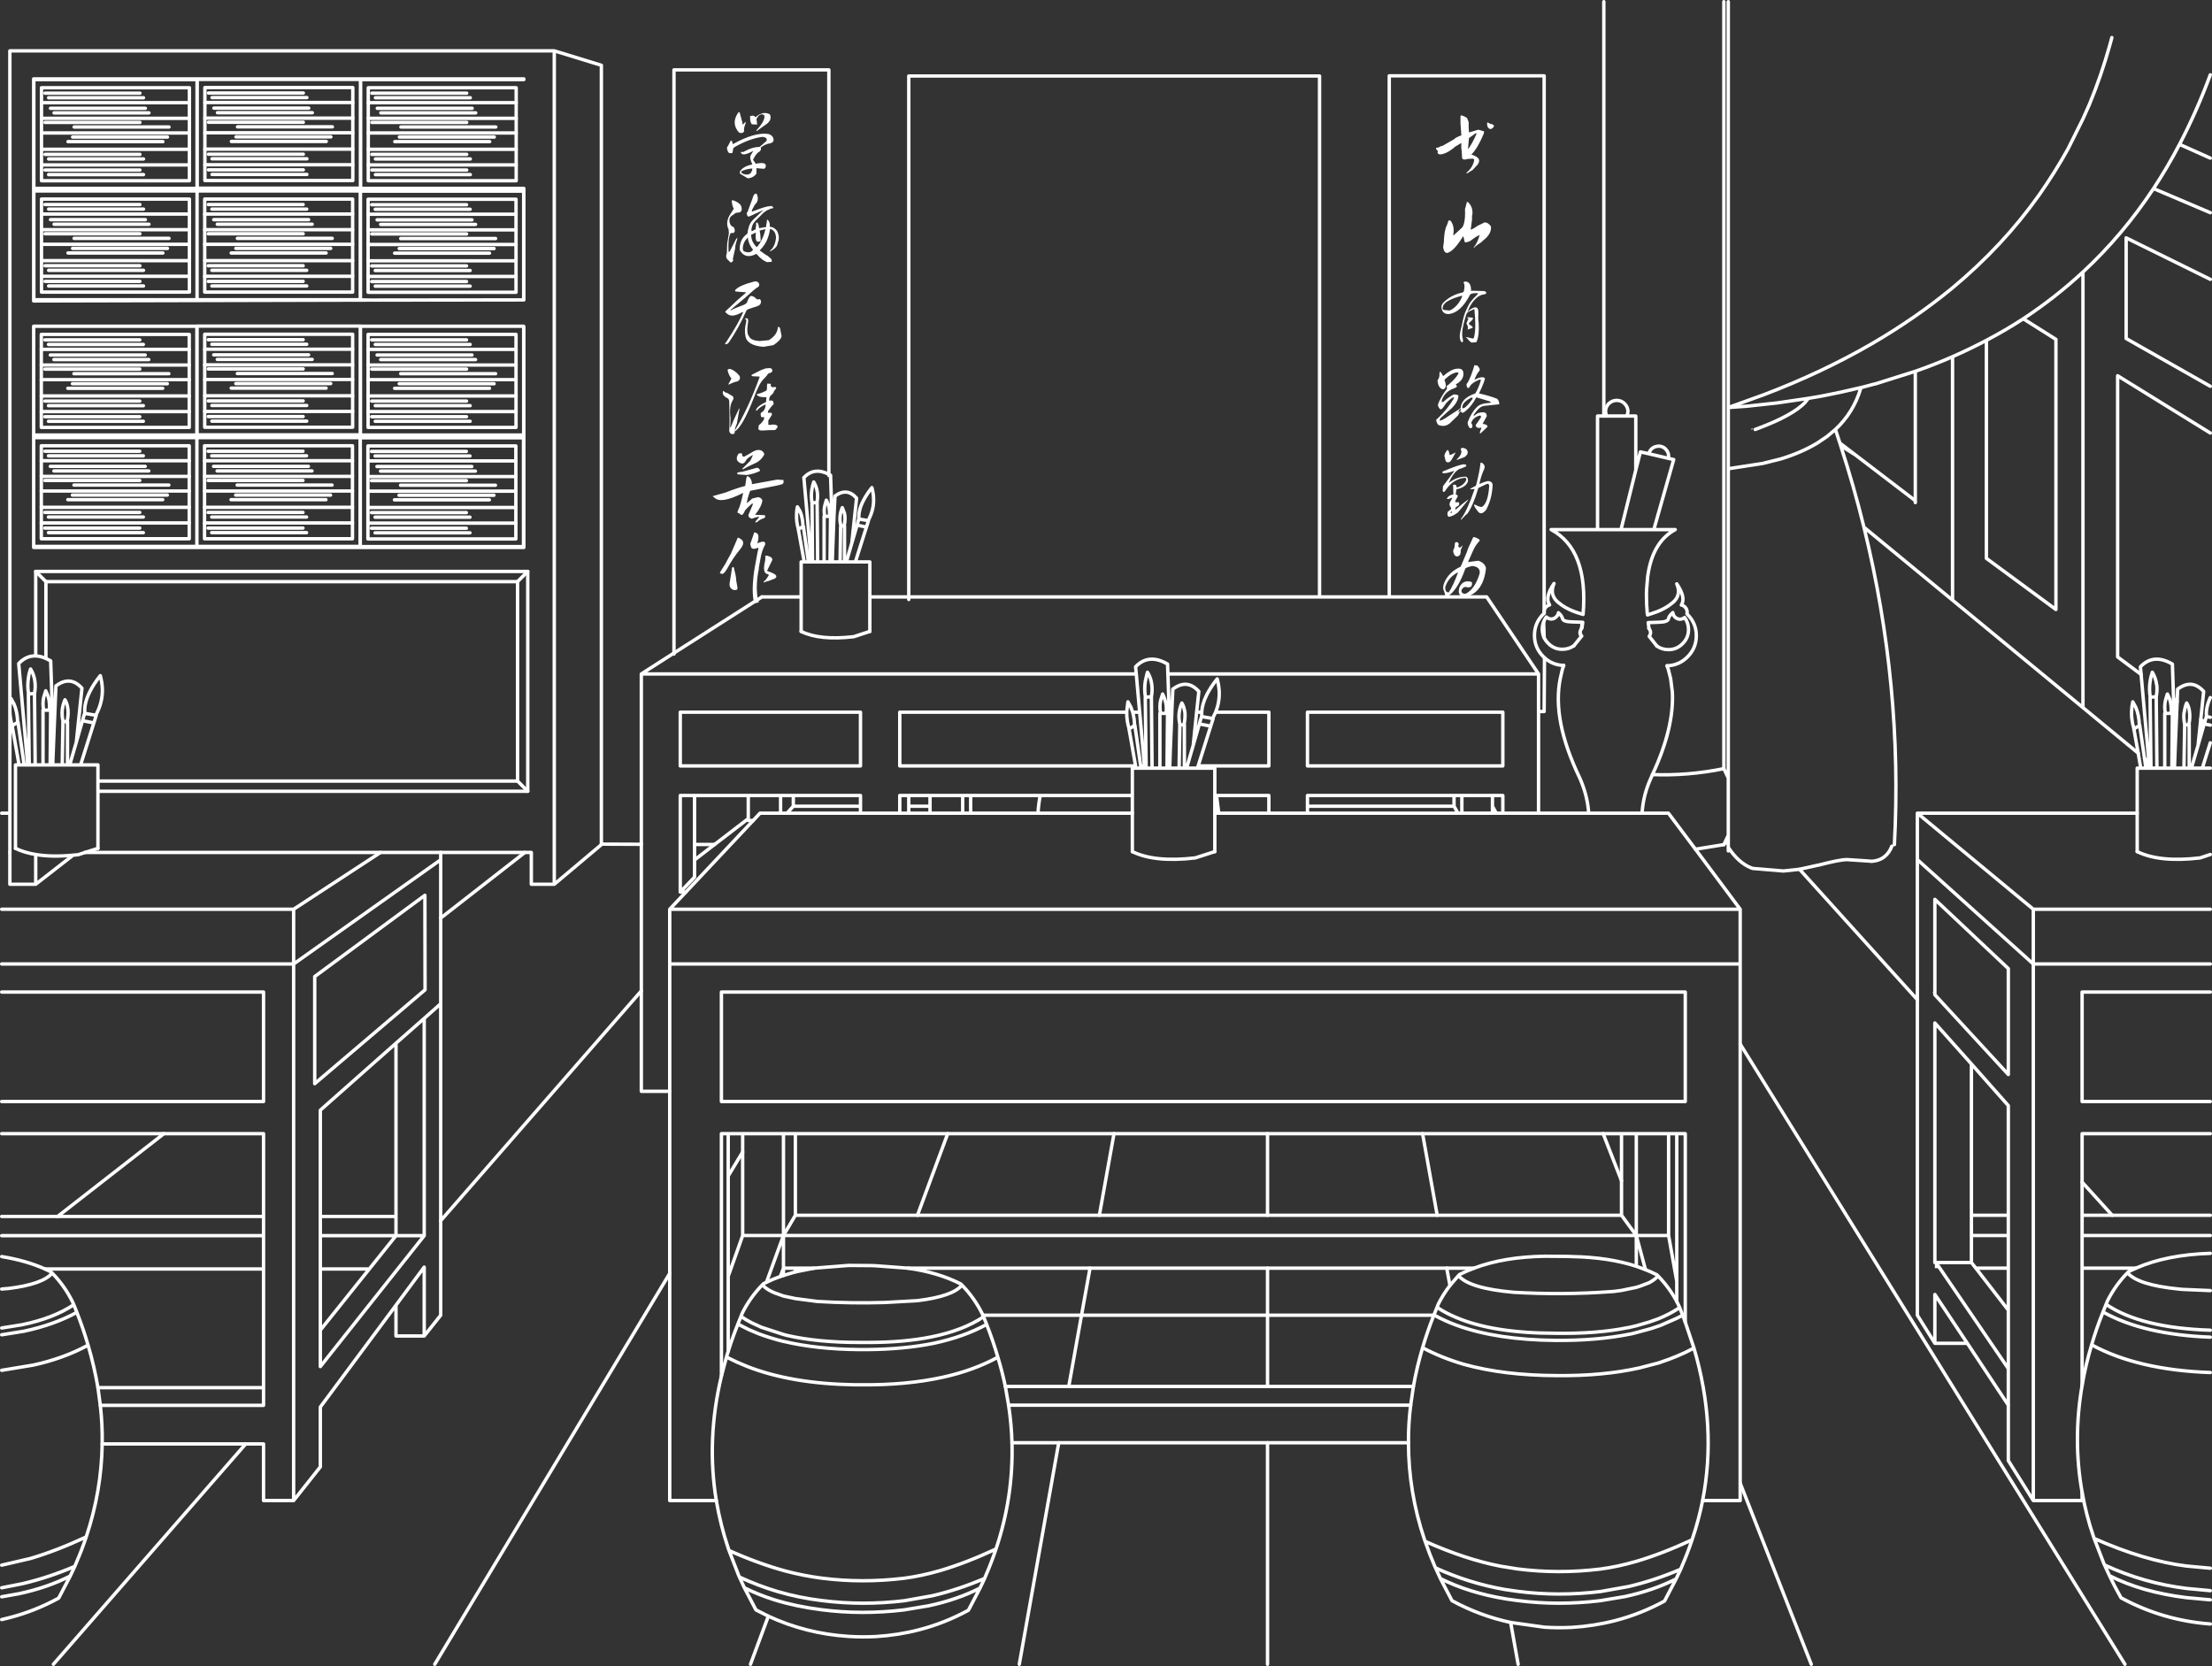<?xml version="1.0" encoding="UTF-8" standalone="no"?>
<svg xmlns:xlink="http://www.w3.org/1999/xlink" height="489.95px" width="650.5px" xmlns="http://www.w3.org/2000/svg">
  <rect width="100%" height="100%" fill="#333333" stroke="none"/>
  <g transform="matrix(1.0, 0.0, 0.0, 1.0, -58.05, -10.5)">
    <path d="M696.9 220.3 L697.4 220.3 697.25 216.05 698.3 216.85 698.15 220.3 697.4 220.3 698.15 220.3 697.7 231.15 697.5 236.4 696.75 236.4 696.9 220.3 M690.0 234.6 L690.15 236.4 689.1 236.4 688.7 233.5 690.0 234.6 M690.35 216.1 L690.35 215.55 690.4 215.55 690.35 216.1 M692.15 215.4 L692.15 215.7 692.15 215.4 M705.25 222.05 L706.4 222.95 706.25 223.4 704.45 229.7 705.25 222.05 M700.5 224.3 L700.5 223.65 700.55 223.65 700.5 224.3 M701.75 223.6 L701.85 223.65 701.85 224.7 701.75 223.65 701.75 223.6 M701.85 223.65 L701.75 223.65 701.85 223.65 M687.35 224.25 L687.2 223.9 687.3 223.8 687.35 224.25 M685.6 224.85 L685.65 225.3 685.55 224.95 685.6 224.85 M697.4 220.3 L697.7 231.15 697.4 220.3 M648.65 423.75 L648.7 423.75 648.65 423.75 M627.05 303.05 L626.35 302.25 627.05 302.25 627.05 303.05 M488.0 44.45 Q489.1 44.85 489.5 45.25 L489.95 46.4 489.95 47.95 490.05 49.45 492.8 48.65 493.6 48.85 493.8 48.95 494.25 49.05 Q494.65 49.05 494.35 49.9 492.6 54.1 490.75 55.95 492.0 56.35 492.7 56.95 493.4 57.75 492.6 58.9 L491.05 60.55 Q490.45 60.85 489.6 61.45 489.0 61.45 489.4 61.25 491.15 59.7 491.55 57.75 491.65 57.25 491.15 57.15 L489.6 57.25 Q487.8 57.85 488.0 56.35 L487.9 55.1 Q488.1 55.8 487.9 54.9 487.7 53.9 487.8 52.55 L485.95 53.65 485.3 54.2 Q483.25 55.8 481.65 55.9 480.9 55.9 480.8 55.4 481.0 54.8 480.6 54.6 480.1 54.1 480.6 53.9 481.0 54.0 481.65 53.55 L482.35 53.35 485.75 51.4 Q485.95 51.0 487.8 50.3 L487.55 46.8 487.55 44.95 Q487.45 44.35 488.0 44.45 M495.35 46.9 L495.45 46.5 495.75 46.6 Q496.3 47.0 496.8 47.0 L497.3 47.3 Q497.5 47.65 497.2 47.95 496.5 48.75 495.9 48.25 495.45 48.05 495.35 46.9 M492.3 49.7 L492.0 49.7 490.05 51.1 489.85 53.15 489.75 54.4 Q490.95 52.85 492.2 50.0 L492.3 49.7 M489.75 69.95 Q491.25 71.3 491.05 73.55 490.85 74.05 490.95 75.0 L490.55 78.05 Q491.45 77.75 492.5 76.95 L494.65 75.9 Q495.65 75.9 496.5 77.05 496.8 79.3 494.05 81.35 L493.8 81.65 Q492.1 82.75 491.7 83.2 491.25 83.8 491.55 83.1 492.5 81.95 493.2 79.6 492.2 80.0 490.85 81.05 490.25 81.55 489.3 81.75 488.7 81.85 488.7 81.35 488.5 80.1 488.3 80.0 485.55 84.5 483.6 84.9 482.65 84.8 482.45 83.2 L482.65 81.75 Q482.75 78.25 483.5 76.85 L483.9 75.8 Q483.8 75.3 484.5 75.3 485.85 76.75 485.45 79.4 485.3 79.8 485.65 79.6 L488.1 77.35 Q488.9 76.1 488.9 73.15 488.8 71.8 489.0 71.6 L489.1 71.2 489.4 70.05 489.4 69.85 489.75 69.95 M489.0 93.3 Q490.65 93.4 490.65 95.8 490.55 96.2 490.85 96.0 L494.55 96.1 Q495.15 96.3 495.15 96.7 495.05 97.0 494.35 97.1 493.5 97.2 492.6 97.85 490.75 99.25 489.6 102.25 490.25 101.5 491.35 101.0 492.8 100.5 492.8 102.25 492.7 104.6 492.9 105.5 493.1 109.5 492.2 111.15 L490.75 111.25 490.05 110.65 489.5 110.0 489.1 109.6 489.65 109.7 491.05 110.05 Q491.45 110.15 491.55 109.6 492.2 107.05 491.65 101.6 L491.55 101.4 491.35 101.5 489.95 102.15 Q489.6 102.35 489.3 102.85 487.6 108.0 488.2 110.05 488.4 110.85 488.2 111.05 487.9 111.35 487.6 110.75 487.05 109.7 487.6 107.55 L487.8 106.75 488.0 105.9 Q488.5 103.15 489.2 101.75 L489.6 100.9 490.05 100.0 Q490.45 99.15 492.6 97.0 L492.7 96.8 492.6 96.7 Q490.55 96.7 490.35 97.2 487.6 102.45 484.2 102.85 482.65 102.95 482.15 101.75 481.55 100.4 482.65 99.35 484.9 97.2 488.2 96.5 L488.5 96.3 Q488.9 94.45 488.6 93.95 488.4 93.55 488.5 93.45 488.6 93.3 489.0 93.3 M487.9 97.5 Q485.2 98.15 483.5 99.25 482.35 100.1 482.35 100.9 481.95 101.75 483.7 101.75 484.3 101.95 485.0 101.5 487.05 100.2 488.1 97.55 L487.9 97.5 M605.25 124.7 L605.2 124.5 605.3 124.5 605.25 124.7 M489.65 103.8 L491.05 103.9 Q491.65 104.2 490.15 105.4 489.85 105.8 490.15 105.9 L491.05 106.55 Q491.35 106.85 490.75 107.05 L489.85 107.35 489.6 107.45 489.75 107.05 489.65 106.25 Q489.1 105.7 489.5 105.1 L489.85 104.3 Q489.85 104.0 489.6 104.0 489.2 104.1 489.65 103.8 M486.85 120.05 L486.25 120.05 Q484.8 120.35 483.25 121.8 482.55 122.3 483.05 122.75 L483.25 123.95 Q482.95 125.4 481.85 124.8 480.8 123.95 480.8 122.3 481.45 121.6 481.35 120.35 L481.45 119.85 Q481.65 119.85 481.95 120.15 L481.95 120.25 482.45 121.1 Q484.7 119.15 486.35 118.95 488.4 118.65 488.4 120.35 488.5 122.3 486.15 123.55 L486.55 124.15 486.05 124.55 Q484.1 125.2 483.15 126.3 482.35 127.25 482.05 128.25 L482.05 128.8 482.55 128.65 Q483.8 127.45 485.55 126.5 486.65 126.5 486.95 126.85 486.85 129.0 484.3 131.15 L483.7 131.65 481.65 133.5 481.35 134.2 481.95 134.1 Q483.05 133.6 484.2 132.75 L487.05 130.9 487.6 130.5 Q487.7 127.65 491.9 126.2 492.9 124.55 493.5 122.5 L493.5 122.1 493.0 122.2 Q490.95 123.05 490.35 124.05 490.05 124.8 489.6 124.55 489.0 123.55 489.65 123.05 490.65 121.3 491.65 117.9 L492.5 118.0 Q493.5 119.05 493.1 119.55 492.2 120.6 491.65 122.2 492.5 121.7 493.4 121.5 494.45 121.3 494.75 121.8 494.55 122.95 493.0 126.2 496.3 126.95 498.25 127.75 498.95 128.25 498.95 129.4 L495.15 129.8 Q493.8 129.8 492.9 130.7 492.3 131.25 491.55 132.35 L491.35 132.85 491.9 132.55 Q492.6 131.75 494.25 131.75 495.35 131.85 495.25 132.95 L494.05 135.15 Q495.65 135.35 495.45 136.05 L493.4 138.0 Q493.0 138.0 493.6 136.65 493.8 136.45 493.6 136.35 493.5 136.15 493.2 136.35 492.1 136.45 492.0 135.45 L492.2 135.25 493.6 133.2 493.5 132.75 493.0 132.75 Q491.7 133.2 491.15 134.0 490.45 134.9 490.95 135.25 491.35 136.45 490.35 136.45 489.65 135.75 489.65 134.7 490.75 131.75 492.5 130.1 493.6 129.1 496.0 129.0 L496.5 128.9 496.2 128.55 492.2 127.35 Q490.95 129.8 489.1 131.35 488.1 132.25 487.8 131.65 487.45 131.15 486.85 132.65 L484.4 135.0 Q482.95 136.15 481.3 135.55 480.9 135.65 480.5 134.5 480.2 133.9 480.8 133.6 483.7 130.9 485.55 127.75 L485.65 127.35 485.2 127.45 Q483.6 128.55 482.95 129.6 482.15 130.95 481.65 130.9 481.0 130.4 480.9 129.5 481.65 127.35 483.6 124.8 483.25 123.85 483.9 123.75 486.25 121.7 486.85 120.5 487.05 120.25 486.85 120.05 M486.85 131.75 Q487.9 131.25 487.6 130.8 487.25 130.7 486.85 131.75 M488.2 130.6 L488.8 130.4 Q489.95 129.5 491.05 127.85 L491.15 127.45 490.65 127.45 Q488.3 128.75 488.1 130.0 488.0 130.5 488.2 130.6 M488.7 144.95 L486.65 145.7 Q486.25 145.9 486.55 145.5 488.2 143.95 487.7 142.8 487.45 142.4 488.1 142.2 489.4 142.3 489.65 143.3 489.85 144.15 488.7 144.95 M489.0 147.75 L487.8 148.25 487.15 148.45 Q485.4 149.45 484.1 152.55 486.55 150.6 489.2 150.7 489.85 151.0 489.75 152.05 489.2 153.8 486.35 154.4 L486.15 155.9 Q487.05 156.15 486.55 156.85 485.85 157.95 486.05 158.2 L487.05 158.2 Q487.35 158.8 486.95 159.2 486.15 159.6 486.05 159.9 L486.05 160.45 488.1 158.7 489.6 157.55 Q490.05 157.15 489.65 157.75 L486.85 161.15 Q485.4 162.3 484.1 162.5 483.5 162.15 483.8 161.05 483.8 160.95 484.3 160.65 L484.8 160.15 484.8 159.9 484.4 159.2 Q484.2 158.8 484.5 158.1 L485.2 156.85 Q484.7 156.95 484.1 157.25 L483.6 157.25 Q483.5 157.15 483.7 156.85 484.2 156.15 485.45 155.9 L485.4 153.45 Q485.2 153.35 485.3 153.25 L485.55 153.05 Q486.35 152.85 486.45 153.9 488.5 153.25 489.2 151.75 489.4 151.2 488.9 151.0 485.65 151.3 483.5 154.2 L482.95 155.0 Q482.35 155.4 482.35 154.9 482.25 154.2 482.45 153.9 482.15 153.75 482.65 153.15 L483.4 152.15 485.55 149.25 Q485.95 148.85 485.45 149.05 483.4 149.8 482.35 149.65 482.05 149.45 482.35 149.15 486.55 147.4 487.7 147.2 488.6 146.9 489.2 147.2 489.4 147.55 489.0 147.75 M494.55 148.35 Q493.5 150.7 493.1 152.85 494.35 152.25 495.65 151.95 496.8 152.05 497.0 152.95 496.9 156.95 495.15 160.35 493.7 162.2 492.7 160.95 491.7 159.7 491.55 159.1 L491.55 158.9 491.8 158.9 Q493.1 159.6 493.8 159.6 495.65 158.6 496.0 153.35 L495.75 152.75 495.25 152.85 492.8 154.0 Q491.35 159.0 489.6 161.55 L489.1 161.95 487.9 163.2 Q487.45 163.6 487.7 163.1 489.6 160.55 491.7 154.3 L490.65 154.4 490.35 154.4 490.65 154.1 492.1 153.35 Q493.2 149.05 493.4 146.9 493.4 146.4 493.85 146.6 494.95 147.3 494.55 148.35 M487.15 171.5 Q487.45 171.7 488.0 171.0 488.2 170.7 488.1 171.1 487.6 172.2 487.6 172.55 487.7 173.65 486.95 174.05 486.15 174.35 485.75 173.65 485.3 172.95 485.45 172.2 L485.75 171.6 485.95 170.05 Q486.75 169.65 487.05 170.5 486.75 171.3 487.15 171.5 M483.15 186.05 L483.05 185.55 482.75 184.4 Q482.15 183.4 482.75 181.95 484.0 178.8 487.6 177.15 L488.8 174.35 489.5 172.65 Q489.65 171.9 490.85 169.45 L491.25 168.55 Q491.55 168.2 493.1 169.15 L493.2 169.55 Q492.0 170.7 491.15 172.65 L490.85 173.35 489.75 175.8 492.8 175.4 Q494.65 176.0 495.05 177.55 494.35 184.5 489.3 186.05 L488.95 186.05 Q486.4 185.95 487.25 183.2 488.3 180.9 490.85 181.65 491.15 182.55 490.55 183.1 489.75 183.4 489.1 183.1 488.2 183.1 487.8 184.2 487.9 185.15 489.0 185.15 491.8 183.8 493.2 179.1 493.4 177.15 490.95 176.95 489.65 177.25 489.0 177.65 486.75 184.1 483.7 185.95 L483.5 186.05 483.15 186.05 M523.35 193.5 L523.5 193.5 523.35 194.6 523.25 195.2 523.15 195.3 523.35 193.5 M522.8 196.0 Q522.6 196.7 523.1 197.45 L523.2 197.55 523.1 197.7 Q522.45 196.8 522.8 196.0 M538.65 195.35 L538.75 195.35 538.7 195.35 538.65 195.35 M574.2 136.8 L575.15 136.45 575.15 136.8 574.2 136.8 M573.4 136.8 L572.95 136.8 573.4 136.35 573.4 136.8 M599.35 141.55 L599.25 141.2 599.25 140.9 603.7 144.3 599.35 141.55 M280.95 186.8 L281.2 187.65 279.85 187.95 279.75 187.55 Q279.4 186.15 279.4 183.55 279.5 180.15 280.0 177.4 L280.8 173.05 281.1 171.75 Q281.1 171.55 280.8 171.65 279.05 172.35 278.85 171.15 278.55 170.3 278.85 170.0 L279.7 167.55 Q279.7 167.15 280.0 167.05 L280.7 167.35 Q281.45 167.95 280.8 170.2 280.6 170.5 281.0 170.2 283.35 169.2 283.05 170.7 282.05 172.45 281.65 175.0 L281.2 177.5 281.2 177.9 Q280.6 180.45 280.6 183.65 280.65 185.6 280.95 186.8 L279.75 187.55 280.95 186.8 M485.95 143.65 Q486.25 143.55 486.05 143.75 L485.75 144.25 485.0 145.6 Q484.5 146.5 483.8 146.5 483.05 146.3 483.05 145.45 L482.85 144.75 Q482.65 144.25 483.6 142.9 483.8 142.7 484.1 143.2 L484.3 144.05 Q484.4 144.45 484.7 144.25 L485.95 143.65 M485.1 161.25 L485.0 161.05 485.0 160.8 484.5 161.35 485.1 161.25 M484.1 184.7 Q485.45 182.65 486.85 178.8 484.0 180.2 483.05 183.2 483.05 184.8 484.1 184.7 M406.25 223.65 L406.25 223.6 406.35 223.65 406.35 224.7 406.25 223.65 406.35 223.65 406.25 223.65 M402.65 219.95 L402.65 220.3 402.2 231.15 402.05 235.75 402.0 236.4 401.25 236.4 401.25 235.75 401.4 220.3 401.9 220.3 401.9 219.95 402.65 219.95 M405.0 224.3 L405.0 223.65 405.05 223.65 405.0 224.3 M414.75 222.0 L414.65 221.8 414.8 221.8 414.75 222.0 M415.3 244.45 L415.8 244.45 416.45 249.65 415.3 249.65 415.3 244.45 M394.6 235.75 L394.65 236.4 393.6 236.4 393.5 235.75 394.6 235.75 M394.85 216.1 L394.85 215.55 394.9 215.55 394.85 216.1 M396.65 215.4 L396.65 215.7 396.65 215.4 M402.65 220.3 L401.9 220.3 402.65 220.3 M391.7 223.9 L391.8 223.8 391.85 224.25 391.7 223.9 M390.1 224.85 L390.15 225.3 390.05 224.95 390.1 224.85 M401.25 235.75 L402.05 235.75 401.25 235.75 M402.2 231.15 L401.9 220.3 402.2 231.15 M297.5 383.45 L291.95 384.55 291.95 383.45 297.5 383.45 M288.45 385.6 L287.55 385.9 288.45 383.45 288.45 385.6 M498.05 249.65 L496.95 249.65 496.95 247.6 498.05 249.65 M566.3 258.9 L565.0 258.9 566.3 256.15 566.3 258.9 M627.05 381.8 L627.35 381.8 627.05 381.8 627.05 381.4 627.35 381.8 628.5 383.45 627.05 383.45 627.05 381.8 M275.6 43.65 L276.4 46.65 276.4 47.15 276.7 46.95 277.25 46.35 Q277.45 46.45 277.25 46.95 276.7 48.3 276.9 49.0 276.6 49.9 275.4 49.5 273.0 46.85 275.05 43.75 275.4 43.25 275.6 43.65 M281.2 44.5 Q281.0 44.6 280.7 45.2 280.4 45.5 280.6 46.05 L280.7 47.15 279.15 47.05 Q278.65 46.35 278.65 45.5 L278.65 45.4 278.65 44.9 278.55 44.8 Q278.55 44.7 278.85 44.6 279.9 44.3 280.2 45.0 281.3 44.0 282.55 43.75 283.8 43.65 284.5 44.2 285.2 46.0 282.95 47.35 L280.8 48.9 Q280.2 49.3 280.6 48.7 283.05 46.05 282.85 44.5 282.15 43.75 281.2 44.5 M283.45 51.95 Q283.9 50.95 282.25 50.75 278.55 51.25 274.35 53.6 273.55 54.1 273.65 54.35 L273.55 54.95 273.45 55.45 Q272.6 55.75 272.2 55.25 271.6 54.0 272.0 53.6 L272.1 53.5 272.9 51.95 Q272.9 51.75 273.05 51.85 L273.35 52.05 273.45 52.5 273.55 52.9 Q280.0 49.3 284.0 49.9 285.5 50.35 285.55 51.65 285.55 52.6 283.8 52.8 282.65 53.2 281.75 53.9 282.05 54.45 281.45 55.05 280.4 55.55 279.5 57.5 L280.3 58.65 Q283.05 58.1 283.25 59.05 283.35 59.85 282.75 60.15 L281.55 60.05 280.5 59.95 280.5 61.6 Q279.5 62.85 277.95 62.95 L275.7 61.6 Q275.5 61.1 275.8 60.7 276.8 59.35 279.3 58.85 L278.95 58.0 Q278.55 57.1 278.75 56.25 L278.95 55.95 279.6 54.85 Q276.4 56.6 276.0 55.45 L275.8 55.25 276.1 55.15 Q276.5 55.35 277.1 54.95 279.4 53.7 281.45 53.7 L283.45 51.95 M276.2 61.4 Q277.25 62.1 278.45 61.7 279.25 61.1 279.3 60.05 277.65 60.15 276.2 60.8 275.9 61.1 276.2 61.4 M273.25 69.4 L273.95 69.5 Q276.0 70.4 276.1 71.45 276.5 73.1 274.75 73.05 274.45 73.1 274.15 73.3 L273.65 73.7 Q273.0 73.9 272.6 74.8 272.4 76.15 273.15 76.95 273.65 77.3 273.75 77.25 274.05 77.5 274.15 78.4 273.95 79.2 273.35 79.0 L272.9 79.1 Q272.1 80.55 272.3 84.35 L272.4 84.65 272.7 84.35 274.55 80.75 274.85 80.45 274.85 80.85 Q274.25 82.5 274.25 83.55 L273.55 86.7 Q273.85 87.0 273.45 87.4 273.05 87.95 272.7 87.5 L271.8 86.6 Q271.4 85.9 271.8 84.95 L271.9 82.1 272.4 79.1 272.3 77.9 Q271.4 76.15 272.5 74.0 L273.85 71.85 Q273.45 71.35 273.25 69.8 L273.25 69.4 M280.6 67.55 Q281.3 69.2 280.4 70.3 280.0 70.6 279.25 72.15 L279.15 72.45 279.15 72.75 279.4 72.65 279.7 72.55 Q283.35 71.15 284.3 71.15 L285.1 71.05 285.1 71.25 285.5 71.45 285.3 71.75 Q285.0 71.95 284.8 71.75 284.5 72.05 283.6 72.35 L282.55 73.1 280.1 75.55 Q278.95 76.85 279.05 78.5 279.3 78.5 279.9 78.1 L280.3 77.9 Q280.2 77.4 280.4 77.05 L280.4 76.15 Q280.3 75.95 280.8 75.95 L281.1 76.55 281.3 77.6 283.35 77.25 Q283.35 76.45 283.5 76.15 L283.6 75.25 283.6 75.1 283.9 75.2 Q284.6 76.05 284.4 77.15 285.75 77.3 286.55 78.4 287.45 80.15 286.85 81.7 L286.55 82.7 Q286.15 83.55 284.7 84.35 284.3 84.55 284.6 84.15 285.95 83.0 286.25 80.55 286.25 78.3 284.5 77.8 284.0 81.7 281.45 84.15 L283.25 85.45 Q283.7 85.55 284.8 86.6 285.1 87.0 285.0 87.5 L283.6 87.6 Q282.05 87.0 280.5 85.15 277.2 86.9 275.6 84.05 275.4 80.95 277.85 79.2 278.15 76.55 279.3 75.35 L282.55 72.25 Q281.0 72.95 278.55 74.1 277.85 74.4 277.75 73.7 L277.65 73.2 Q277.55 72.95 277.85 72.95 L279.5 68.45 279.5 68.25 279.9 67.65 Q280.2 67.25 280.6 67.55 M278.95 79.55 Q278.95 81.6 280.6 83.2 282.35 81.25 283.15 77.9 L281.85 78.2 281.45 78.3 281.65 79.55 281.75 81.05 Q281.75 81.6 281.45 81.5 L281.0 81.6 Q280.5 81.6 280.4 81.05 280.2 80.75 280.3 78.9 L278.95 79.55 M277.25 84.55 Q278.75 85.05 279.5 83.95 278.15 82.3 277.95 80.35 276.6 81.7 276.5 83.4 276.4 84.45 277.25 84.55 M277.25 96.45 L274.65 96.25 Q274.25 96.25 274.25 96.05 274.15 95.8 274.45 95.6 275.7 94.4 279.3 93.45 280.6 92.95 281.2 93.75 281.65 94.7 280.5 95.2 L279.5 96.0 277.2 98.05 273.0 101.55 Q272.7 101.75 273.0 101.75 273.85 101.25 276.9 100.1 277.75 99.7 277.85 99.1 278.45 97.45 279.05 97.55 279.7 97.65 280.3 98.2 280.6 98.7 281.1 98.5 281.75 98.3 281.85 99.2 281.85 100.25 280.5 100.65 L279.5 100.95 278.05 101.45 Q277.65 101.65 277.55 101.85 275.4 106.8 272.4 111.2 271.8 111.9 271.5 111.7 271.0 111.7 271.6 111.1 275.1 105.85 276.6 102.3 L276.3 102.3 Q273.25 104.1 271.8 102.7 L271.3 102.25 271.7 101.75 272.8 100.75 Q274.75 98.8 277.35 96.65 277.55 96.45 277.25 96.45 M302.7 162.35 L303.3 162.35 302.95 171.4 302.7 162.35 302.95 171.4 302.8 175.75 302.15 175.75 302.3 162.35 302.7 162.35 M313.35 163.6 L313.45 163.6 313.4 163.8 313.35 163.6 M167.05 98.75 L67.95 99.0 67.95 33.7 212.1 33.7 212.1 33.9 164.1 33.9 164.1 65.9 212.1 65.9 212.1 98.7 212.05 98.7 212.05 66.7 164.05 66.7 164.05 98.7 167.05 98.75 M63.25 222.95 L63.35 222.85 63.4 223.3 63.25 222.95 M164.0 98.65 L164.0 66.65 116.0 66.65 68.0 66.65 68.0 98.65 116.0 98.65 164.0 98.65 M164.05 65.85 L164.05 33.85 116.05 33.85 116.05 65.85 164.05 65.85 M212.05 106.6 L212.1 106.6 212.1 171.5 67.95 171.5 67.95 171.2 115.95 171.2 163.95 171.2 163.95 139.2 115.95 139.2 67.95 139.2 67.95 138.45 115.95 138.45 115.95 106.6 116.0 106.6 116.0 138.4 164.0 138.4 164.0 106.6 164.05 106.6 164.05 138.45 212.05 138.45 212.05 106.6 M164.0 171.25 L212.0 171.25 212.0 139.25 164.0 139.25 164.0 171.25 M286.95 106.6 Q287.15 106.6 287.45 107.0 L287.9 109.35 Q287.7 110.55 285.5 112.0 L282.55 112.5 Q277.65 112.1 277.25 109.25 276.9 107.6 277.45 105.35 277.65 104.35 277.25 104.35 277.0 104.35 277.1 104.2 L277.55 104.1 Q278.35 104.0 277.95 105.95 277.55 108.5 278.35 109.45 278.85 110.6 281.35 110.8 L284.1 110.55 Q286.35 109.25 286.75 107.2 286.75 106.7 286.95 106.6 M285.2 119.5 Q285.1 120.1 284.4 120.2 283.9 120.3 283.6 120.9 L282.75 121.85 Q281.35 123.05 279.7 127.6 276.3 136.3 274.05 137.4 274.35 138.25 273.15 138.15 272.6 137.85 272.5 137.2 272.7 135.15 272.5 128.5 272.5 128.0 272.0 127.6 270.35 126.85 270.65 125.65 L270.75 125.45 270.95 125.55 Q271.2 125.95 271.9 126.05 L273.55 127.05 Q273.95 127.6 273.55 128.2 272.4 129.95 272.9 133.55 L272.8 136.0 Q272.7 136.5 273.0 136.0 273.65 134.25 275.3 130.85 275.5 130.35 275.5 130.85 L274.75 135.05 Q274.15 136.4 274.15 137.1 278.05 130.75 281.45 121.35 281.55 121.25 281.3 121.25 L279.4 121.15 Q278.85 121.0 279.15 120.7 L282.15 119.2 282.25 119.2 283.15 118.85 284.4 118.75 Q285.1 118.75 285.2 119.5 M284.8 123.4 L284.7 123.7 284.7 124.0 285.2 124.4 285.95 124.3 Q286.45 124.4 286.25 124.8 285.55 125.55 285.5 126.05 L284.5 127.05 284.3 127.6 284.2 128.3 285.2 128.3 Q285.55 128.6 285.55 129.35 285.0 129.85 284.0 131.25 283.8 131.6 283.9 131.9 L284.9 131.9 285.1 132.4 284.8 132.9 284.0 134.15 284.0 135.45 284.7 135.45 285.3 135.35 Q286.65 135.35 286.75 136.0 286.25 137.0 285.75 137.0 L284.2 137.0 282.55 137.1 Q280.9 137.2 281.1 136.4 281.1 135.45 281.45 135.35 282.15 134.85 282.75 133.75 L282.75 133.1 282.55 133.2 282.05 133.2 Q281.75 133.1 281.75 132.2 281.75 131.9 282.25 131.6 282.65 131.45 283.05 130.45 L283.15 129.95 283.25 129.45 Q281.75 129.95 280.6 131.25 280.3 131.45 280.4 131.05 280.7 129.95 283.35 128.7 L283.35 128.3 283.45 127.4 283.25 127.3 Q281.2 127.4 280.7 126.65 L280.5 126.55 280.8 126.35 Q281.75 126.25 283.45 125.35 L283.6 124.9 283.6 124.0 283.7 123.3 284.8 123.4 M272.2 123.6 L272.4 123.2 273.15 121.85 Q272.4 120.9 272.1 119.7 271.8 119.0 272.7 119.0 274.05 119.3 275.5 121.0 276.0 122.05 274.95 122.65 273.85 122.85 272.6 123.5 L272.2 123.6 M278.35 144.0 Q279.9 143.05 280.3 142.95 282.25 142.45 282.85 144.1 281.95 145.8 280.5 146.55 277.85 147.75 276.6 148.5 276.2 148.6 276.4 148.3 L278.65 146.05 278.85 145.7 279.4 144.5 Q279.6 144.2 279.25 144.4 277.65 145.3 277.35 146.05 276.8 147.05 275.9 146.75 273.95 145.9 275.2 143.95 276.2 143.55 276.3 144.1 276.2 144.8 276.9 144.8 L278.35 144.0 M279.15 152.9 L286.55 151.55 288.4 151.65 Q288.7 152.5 288.1 152.9 L286.55 153.3 278.65 154.85 Q277.85 157.0 277.65 158.5 L279.3 157.1 281.0 156.7 Q282.05 156.9 282.25 157.7 282.05 159.45 280.1 161.9 L282.85 162.0 Q283.35 162.3 282.85 162.85 281.45 163.25 280.7 164.05 L280.2 164.15 Q280.1 163.95 280.4 163.65 L281.2 162.7 Q281.35 162.3 281.0 162.5 L280.0 162.75 279.15 163.05 Q278.05 162.75 278.15 161.9 L279.4 158.95 279.4 158.55 279.25 158.55 Q277.55 160.05 277.1 160.7 276.7 161.7 276.3 161.9 275.8 162.0 275.4 161.4 274.65 161.5 275.1 160.55 275.8 159.25 276.6 155.45 269.95 158.85 268.1 156.8 L267.6 156.45 268.2 156.25 271.4 155.35 Q274.55 154.1 277.2 153.4 L277.55 151.05 277.75 150.55 Q277.95 150.45 278.45 150.85 279.3 151.95 279.15 152.9 M274.95 150.0 Q274.65 149.5 275.2 149.4 L276.5 149.2 280.7 148.05 Q281.55 148.3 281.55 149.0 279.7 149.9 277.65 150.2 L274.95 150.0 M275.7 172.05 Q273.65 174.5 271.8 177.9 270.75 179.65 270.15 179.2 269.45 179.2 270.05 178.4 L271.4 176.25 272.0 175.1 273.0 173.3 274.85 169.0 Q274.95 168.35 275.6 168.85 277.55 169.8 275.7 172.05 M283.15 174.3 Q282.95 174.1 283.05 174.0 L283.6 173.9 Q285.5 174.4 285.1 175.35 L283.8 178.0 Q283.5 178.4 283.9 178.5 286.45 179.35 286.35 180.05 286.35 180.55 285.4 180.85 L284.1 181.35 283.5 181.5 282.65 181.8 Q282.45 181.7 282.85 181.35 283.25 181.15 284.1 179.75 284.2 179.45 283.8 179.35 282.15 179.1 283.05 175.45 L283.15 174.3 M273.95 177.9 Q274.55 180.05 274.55 181.15 L274.85 182.9 Q275.05 183.65 274.75 183.95 L273.95 184.05 Q272.2 183.55 272.7 181.5 L273.25 178.0 Q273.25 177.4 273.55 177.25 273.85 177.25 273.95 177.7 L273.95 177.9 M282.1 186.05 L282.1 186.0 282.1 186.05 M305.25 165.7 L305.3 165.15 305.35 165.15 305.25 165.7 M306.3 165.1 L306.4 165.15 306.4 166.0 306.3 165.15 306.4 165.15 306.3 165.15 306.3 165.1 M296.85 158.4 L296.85 158.85 296.85 158.4 M298.35 158.55 L298.3 158.3 298.35 158.3 298.35 158.55 M292.85 166.15 L292.9 166.55 292.8 166.2 292.85 166.15 M292.3 161.8 Q292.3 160.65 292.55 159.55 L293.35 160.9 292.3 161.8 M294.2 165.35 L294.3 165.3 294.35 165.65 294.2 165.35 M116.0 65.9 L116.0 33.9 68.0 33.9 68.0 65.9 116.0 65.9 M86.2 220.85 L86.35 220.85 86.3 221.05 86.2 220.85 M73.45 219.35 L74.2 219.35 73.75 230.2 73.55 235.45 72.8 235.45 72.95 219.35 73.45 219.35 73.75 230.2 73.45 219.35 M76.55 223.35 L76.55 222.7 76.6 222.7 76.55 223.35 M77.8 222.65 L77.9 222.7 77.9 223.75 77.8 222.7 77.8 222.65 M66.45 214.6 L66.4 215.15 66.4 214.6 66.45 214.6 M68.2 214.75 L68.2 214.45 68.2 214.75 M77.9 222.7 L77.8 222.7 77.9 222.7 M61.65 223.9 L61.7 224.35 61.6 224.0 61.65 223.9 M277.85 251.45 L278.1 251.25 278.1 251.8 277.85 251.45 M275.15 377.55 L275.15 376.65 276.45 373.85 275.15 377.55" fill="#ffffff" fill-rule="evenodd" stroke="none"/>
    <path d="M566.3 11.0 L566.3 130.35 576.7 126.6 Q585.25 123.35 593.1 119.65 601.15 115.85 608.5 111.6 621.45 104.05 632.25 95.15 647.05 82.85 657.7 67.85 662.3 61.3 666.2 54.3 L670.6 45.45 672.5 41.2 Q675.95 32.85 678.45 23.95 L679.1 21.55 M708.05 57.0 L699.0 52.95 Q695.45 59.75 691.35 65.95 L708.05 73.05 M605.3 124.5 L609.05 123.5 609.55 123.4 621.3 119.7 Q626.9 117.75 632.25 115.4 637.35 113.15 642.2 110.6 647.8 107.65 653.05 104.25 662.45 98.05 670.6 90.5 682.3 79.65 691.35 65.95 M708.05 32.5 Q704.05 43.3 699.0 52.95 M708.05 92.65 L683.3 80.45 683.3 110.05 708.05 124.1 M653.05 104.25 L662.65 110.3 662.65 189.75 642.2 174.7 642.2 110.6 M687.7 208.85 L680.8 203.7 680.8 121.0 708.05 137.85 M705.25 222.05 L706.4 222.95 M698.3 216.85 L697.25 216.05 M688.7 233.5 L690.0 234.6 M686.55 260.95 Q693.15 264.2 705.05 262.8 L708.05 261.8 M686.85 232.0 L670.6 218.6 632.25 187.0 606.2 165.55 Q617.65 212.2 615.15 258.9 M656.0 277.9 L621.9 249.65 621.9 263.3 656.0 294.0 656.0 277.9 708.05 277.9 M708.05 294.0 L656.0 294.0 656.0 451.8 670.35 451.8 670.35 449.35 M670.35 417.95 L670.35 383.45 670.35 373.85 670.35 367.9 670.35 358.15 670.35 343.9 708.05 343.9 M708.05 302.25 L670.35 302.25 670.35 334.45 708.05 334.45 M670.35 367.9 L679.2 367.9 708.05 367.9 M627.05 381.4 L627.05 311.35 637.8 323.4 648.65 335.65 648.65 367.9 648.65 373.85 648.65 383.45 648.65 395.8 648.65 413.0 648.65 423.75 648.7 423.75 648.65 423.75 648.65 440.05 656.0 451.8 M686.2 383.45 L670.35 383.45 M708.05 373.85 L670.35 373.85 M627.05 302.25 L627.05 275.0 648.65 295.35 648.65 326.5 627.05 303.05 M627.05 302.25 L627.05 303.05 M670.6 218.6 L670.6 90.5 M648.65 423.75 L636.6 405.55 627.05 405.55 621.9 397.3 621.9 304.5 M587.25 266.15 L582.5 266.65 573.5 265.9 572.95 265.7 Q569.25 264.2 566.3 259.7 L566.3 260.75 M536.55 132.85 L536.8 131.55 Q536.8 130.2 535.8 129.2 534.85 128.25 533.5 128.25 532.55 128.25 531.75 128.75 L531.15 129.2 Q530.2 130.2 530.2 131.55 L530.45 132.85 536.55 132.85 539.1 132.85 539.1 148.75 540.45 143.4 542.95 143.95 Q543.1 143.2 543.7 142.55 544.45 141.85 545.45 141.75 L545.8 141.7 Q546.7 141.7 547.45 142.2 L547.85 142.55 Q548.75 143.45 548.75 144.65 L548.7 145.3 550.25 145.65 544.4 166.25 550.7 166.25 Q544.4 169.65 542.8 178.75 L542.6 180.05 542.3 183.5 Q542.2 184.85 542.25 186.3 L542.3 188.5 542.35 189.05 542.45 190.65 542.5 191.0 M512.15 190.4 Q512.15 189.6 512.75 188.95 513.2 188.55 513.75 188.4 512.25 186.25 515.05 182.1 513.65 185.35 516.15 187.55 L517.45 188.55 Q519.55 189.95 522.15 190.75 L523.6 191.2 Q525.2 172.15 514.2 166.25 L527.85 166.25 527.85 132.85 529.7 132.85 530.45 132.85 M575.15 136.45 Q585.25 132.65 588.85 128.9 L589.85 127.65 580.65 129.0 571.9 129.95 566.3 130.35 566.3 148.35 576.4 146.8 581.8 145.45 Q587.8 143.6 592.4 140.85 L595.3 138.9 597.8 136.8 Q603.15 131.8 605.25 124.7 L605.3 124.5 605.2 124.5 599.55 125.8 594.9 126.75 593.1 127.1 589.85 127.65 M548.7 145.3 L542.95 143.95 M512.25 203.95 L511.9 203.6 Q509.3 201.0 509.3 197.35 509.3 193.7 511.9 191.1 L512.2 190.85 512.15 190.55 512.15 190.45 M520.9 200.4 Q519.4 201.45 517.5 201.45 515.05 201.45 513.35 199.7 512.6 198.95 512.15 198.05 511.6 196.9 511.6 195.55 511.6 194.4 512.0 193.45 512.25 192.65 512.8 191.95 513.45 192.55 514.25 192.55 515.1 192.55 515.7 191.9 516.25 191.4 516.35 190.7 517.4 191.65 517.55 192.4 517.7 193.35 520.45 193.4 L523.35 193.5 523.5 193.5 523.35 194.6 523.25 195.2 M523.35 193.5 L523.15 195.3 M539.1 148.75 L534.75 166.25 544.4 166.25 M534.75 166.25 L527.85 166.25 M542.55 191.35 L544.05 190.85 Q546.65 190.05 548.75 188.65 L550.05 187.65 Q552.55 185.45 551.15 182.2 553.9 186.25 552.5 188.4 L552.5 188.45 552.55 188.45 Q553.1 188.55 553.55 189.0 554.2 189.65 554.2 190.5 L554.2 190.75 554.15 191.05 554.3 191.2 Q556.9 193.8 556.9 197.45 556.9 201.1 554.3 203.7 551.8 206.2 548.3 206.3 M544.0 238.3 Q554.5 238.7 565.0 236.55 L565.0 11.0 M545.3 200.5 Q546.8 201.55 548.7 201.55 551.15 201.55 552.85 199.8 554.6 198.1 554.6 195.65 554.6 193.65 553.45 192.1 552.85 192.6 552.1 192.6 551.3 192.6 550.65 192.0 L550.6 191.95 Q550.15 191.5 550.05 190.9 L550.0 190.75 550.0 190.65 549.95 190.7 Q548.8 191.7 548.7 192.5 548.5 193.45 545.75 193.5 L542.75 193.6 542.9 194.7 542.95 195.3 M575.15 136.45 L574.2 136.8 M599.35 141.55 L599.25 141.2 597.8 136.8 M603.7 144.3 L599.35 141.55 Q603.25 153.55 606.2 165.55 M599.25 141.2 L599.25 140.9 603.7 144.3 621.3 157.75 621.3 119.7 M621.3 157.75 L621.3 158.3 M632.25 187.0 L632.25 115.4 M313.85 196.2 L309.1 197.75 Q299.15 198.9 293.65 196.2 M431.2 249.65 L442.55 249.65 M500.0 249.65 L510.5 249.65 M415.3 260.95 L409.55 262.8 Q397.65 264.2 391.05 260.95 M391.05 249.65 L363.3 249.65 343.5 249.65 341.15 249.65 331.55 249.65 325.3 249.65 322.65 249.65 311.1 249.65 289.5 249.65 287.6 249.65 281.55 249.65 279.55 251.8 259.75 272.85 255.0 277.9 569.8 277.9 556.65 260.25 548.7 249.65 540.95 249.65 525.25 249.65 510.5 249.65 M416.45 249.65 L415.3 249.65 M416.45 249.65 L431.2 249.65 M287.55 385.9 L288.45 383.45 288.45 373.85 283.45 387.6 M325.0 383.45 L378.6 383.45 430.8 383.45 483.5 383.45 491.55 383.45 M539.25 382.9 L539.25 373.85 288.45 373.85 288.45 343.9 276.45 343.9 276.45 349.3 276.45 373.85 288.45 373.85 291.95 367.9 291.95 343.9 288.45 343.9 M336.75 343.9 L291.95 343.9 M385.65 343.9 L336.75 343.9 M385.65 343.9 L430.8 343.9 476.4 343.9 529.5 343.9 534.9 343.9 539.25 343.9 548.75 343.9 551.15 343.9 553.65 343.9 553.65 399.35 M558.75 451.8 L569.8 451.8 569.8 446.7 569.8 317.55 569.8 294.0 255.0 294.0 255.0 331.45 255.0 385.0 255.0 451.8 268.7 451.8 M270.2 415.2 L270.2 343.9 272.2 343.9 276.45 343.9 M327.85 367.9 L381.35 367.9 430.8 367.9 M480.7 367.9 L534.9 367.9 534.9 357.75 M480.7 367.9 L430.8 367.9 M587.25 266.15 L592.4 265.0 592.95 264.9 Q599.1 263.3 601.2 263.3 L607.25 263.7 608.5 263.8 Q612.2 263.55 613.95 260.35 L614.4 259.35 M569.8 294.0 L569.8 277.9 M566.3 256.15 L566.3 239.3 565.0 236.55 M517.9 206.2 Q514.65 206.1 512.25 203.95 M500.0 249.65 L498.05 249.65 496.95 249.65 487.95 249.65 486.8 249.65 442.55 249.65 M566.3 256.15 L566.3 258.9 566.3 259.7 M565.0 258.9 L566.3 256.15 M553.65 334.45 L270.2 334.45 270.2 302.25 553.65 302.25 553.65 334.45 M541.95 383.9 L539.25 373.85 534.9 367.9 M551.15 393.25 L551.15 387.3 548.75 373.85 539.25 373.85 539.25 343.9 M534.9 343.9 L534.9 357.75 M551.15 387.3 L551.15 343.9 M548.75 373.85 L548.75 343.9 M627.35 381.8 L627.05 381.8 M628.5 383.45 L627.35 381.8 627.05 381.4 627.05 381.8 M627.35 381.8 L637.8 381.8 637.8 373.85 637.8 367.9 637.8 323.4 M648.65 395.8 L639.1 383.45 637.8 381.8 M621.9 263.3 L621.9 304.5 M566.3 148.35 L566.3 239.3 M209.85 45.3 L166.35 45.3 M86.85 260.0 L83.05 261.2 81.1 261.85 79.55 262.0 68.55 270.55 60.95 270.55 60.95 261.2 M166.35 54.4 L209.85 54.4 M166.3 78.1 L209.8 78.1 M166.3 87.2 L209.8 87.2 M166.3 73.5 L209.8 73.5 M166.3 82.4 L209.8 82.4 M166.3 91.8 L209.8 91.8 M166.35 59.0 L209.85 59.0 M166.35 40.7 L209.85 40.7 M166.35 49.6 L209.85 49.6 M209.8 113.25 L166.3 113.25 M209.75 146.05 L166.25 146.05 M210.25 181.55 L213.25 178.55 M209.8 117.85 L166.3 117.85 M209.8 122.15 L166.3 122.15 M209.75 150.65 L166.25 150.65 M209.8 126.95 L166.3 126.95 M209.75 164.35 L166.25 164.35 M209.75 154.95 L166.25 154.95 M166.25 159.75 L209.75 159.75 M209.8 131.55 L166.3 131.55 M161.8 40.65 L118.3 40.65 M113.75 40.7 L70.25 40.7 M113.75 73.45 L70.25 73.45 M161.8 45.25 L118.3 45.25 M118.3 49.55 L161.8 49.55 M118.25 78.05 L161.75 78.05 M118.25 87.15 L161.75 87.15 M118.25 73.45 L161.75 73.45 M118.25 82.35 L161.75 82.35 M118.25 91.75 L161.75 91.75 M118.3 54.35 L161.8 54.35 M161.8 58.95 L118.3 58.95 M70.2 117.85 L113.7 117.85 M68.55 178.55 L71.55 181.55 M210.25 240.2 L213.25 243.2 M161.75 113.2 L118.25 113.2 M161.7 146.0 L118.2 146.0 M161.75 117.8 L118.25 117.8 M161.75 122.1 L118.25 122.1 M161.7 150.6 L118.2 150.6 M161.75 126.9 L118.25 126.9 M161.7 164.3 L118.2 164.3 M161.7 154.9 L118.2 154.9 M118.2 159.7 L161.7 159.7 M161.75 131.5 L118.25 131.5 M113.75 45.3 L70.25 45.3 M113.75 78.05 L70.25 78.05 M113.75 87.15 L70.25 87.15 M70.2 113.25 L113.7 113.25 M70.2 126.95 L113.7 126.95 M70.2 122.15 L113.7 122.15 M70.2 150.6 L113.7 150.6 M70.2 159.7 L113.7 159.7 M70.2 146.0 L113.7 146.0 M70.2 154.9 L113.7 154.9 M70.2 164.3 L113.7 164.3 M70.2 131.55 L113.7 131.55 M113.75 82.35 L70.25 82.35 M113.75 91.75 L70.25 91.75 M113.75 59.0 L70.25 59.0 M70.25 54.4 L113.75 54.4 M113.75 49.6 L70.25 49.6 M60.95 249.65 L58.55 249.65 M144.4 277.9 L144.4 294.0 187.65 263.35 187.65 261.2 M144.4 277.9 L169.95 261.2 M68.55 270.55 L68.55 261.8 Q65.2 261.25 62.6 260.0 M79.55 262.0 Q73.25 262.6 68.55 261.8 M86.85 418.6 L135.55 418.6 135.55 383.7 71.3 383.7 M58.55 373.9 L135.55 373.9 135.55 368.25 75.0 368.25 58.55 368.25 M150.6 329.2 L183.05 301.6 183.0 273.8 150.6 297.7 150.6 329.2 M58.55 302.25 L135.55 302.25 135.55 334.45 58.55 334.45 M135.55 373.9 L135.55 383.7 M144.4 294.0 L144.4 451.8 152.25 441.9 152.25 424.3 174.5 394.35 182.8 383.15 182.8 403.4 187.65 397.3 187.65 369.5 187.65 305.7 182.8 310.0 182.8 373.9 152.25 412.4 152.25 401.7 152.25 383.7 152.25 373.9 152.25 368.25 152.25 337.0 174.5 317.3 182.8 310.0 M58.55 343.9 L106.25 343.9 135.55 343.9 135.55 368.25 M144.4 294.0 L58.55 294.0 M144.4 277.9 L58.55 277.9 M255.0 277.9 L255.0 294.0 M187.65 263.35 L187.65 280.5 187.65 305.7 M182.8 373.9 L174.5 373.9 166.65 383.7 152.25 401.7 M152.25 373.9 L174.5 373.9 174.5 368.25 152.25 368.25 M174.5 368.25 L174.5 317.3 M275.15 377.55 L272.2 385.85 272.2 407.9 M276.45 373.85 L275.15 377.55 M272.2 385.85 L272.2 356.35 272.2 343.9 M291.95 383.45 L288.45 383.45 288.45 385.6 M291.95 383.45 L297.5 383.45 M291.95 384.55 L291.95 383.45 M166.65 383.7 L152.25 383.7 M174.5 394.35 L174.5 403.4 182.8 403.4 M88.1 435.15 L130.3 435.15 135.55 435.15 135.55 451.8 144.4 451.8 M135.55 418.6 L135.55 423.8 87.55 423.8 M472.9 423.75 L354.65 423.75 M355.65 434.8 L369.4 434.8 430.8 434.8 472.25 434.8 M473.7 418.25 L430.8 418.25 372.35 418.25 353.7 418.25 M479.7 397.3 L430.8 397.3 M376.1 397.3 L347.1 397.3 M376.1 397.3 L430.8 397.3 M627.05 405.55 L627.05 391.2 636.6 405.55 M291.95 367.9 L327.85 367.9 M686.55 249.65 L621.9 249.65 M639.1 383.45 L648.65 383.45 M637.8 373.85 L648.65 373.85 M637.8 367.9 L648.65 367.9 M648.65 413.0 L628.5 383.45" fill="none" stroke="#ffffff" stroke-linecap="round" stroke-linejoin="round" stroke-width="1.0"/>
    <path d="M692.15 215.7 L692.35 236.4 694.65 236.4 694.65 220.3 694.85 220.3 Q694.45 218.4 694.85 216.55 L695.4 214.65 695.45 214.6 695.5 214.75 Q696.15 215.95 696.4 217.3 696.65 218.75 696.5 220.3 L696.9 220.3 697.4 220.3 697.25 216.05 696.9 205.8 Q691.35 202.55 687.5 206.6 L687.7 208.85 690.0 234.6 690.15 236.4 690.6 236.4 690.35 216.1 690.35 215.55 690.4 215.55 Q690.0 213.15 690.35 210.9 L690.35 210.85 Q690.55 209.5 691.0 208.2 692.0 209.85 692.25 211.75 L692.35 212.35 Q692.45 213.8 692.15 215.4 L692.15 215.7 692.15 215.4 690.4 215.55 690.35 216.1 M698.3 216.85 L698.45 213.15 698.55 213.1 Q702.7 210.05 706.1 213.85 L705.25 222.05 M706.4 222.95 L706.9 221.2 706.95 221.25 Q706.65 218.7 708.05 215.65 M696.5 220.3 L694.85 220.3 M698.15 220.3 L698.3 216.85 M697.4 220.3 L698.15 220.3 697.7 231.15 697.5 236.4 700.3 236.4 700.5 224.3 700.5 223.65 700.55 223.65 Q700.15 221.95 700.3 220.3 L700.65 218.6 Q700.8 217.9 701.1 217.25 701.65 218.15 701.85 219.25 L701.9 219.55 Q702.2 221.35 701.75 223.6 L701.75 223.65 701.85 223.65 701.85 224.7 701.85 236.4 702.5 236.4 704.45 229.7 705.25 222.05 M706.95 221.25 L708.05 221.45 M706.25 223.4 L708.05 223.75 M706.4 222.95 L706.25 223.4 704.45 229.7 M701.75 223.65 L701.85 224.7 M700.5 224.3 L700.55 223.65 701.75 223.65 M696.9 220.3 L696.75 236.4 697.5 236.4 M696.75 236.4 L694.65 236.4 M690.15 236.4 L689.1 236.4 687.6 236.4 686.55 236.4 686.55 249.65 686.55 260.95 M690.6 236.4 L692.35 236.4 M708.05 228.95 L705.7 236.4 708.05 236.4 M700.3 236.4 L701.85 236.4 M702.5 236.4 L705.7 236.4 M689.1 236.4 L688.7 233.5 687.35 224.25 687.2 223.9 685.6 224.85 685.65 225.3 686.85 232.0 687.6 236.4 M697.7 231.15 L697.4 220.3 M685.6 224.85 Q684.8 222.25 684.9 219.65 684.95 218.25 685.25 216.9 L686.15 218.55 Q687.1 220.8 687.2 223.9 L687.3 223.8 687.35 224.25 M685.65 225.3 L685.55 224.95 685.6 224.85 M670.35 449.35 Q667.6 433.95 670.35 417.95 671.35 412.0 673.15 406.0 674.55 401.2 676.5 396.35 L677.4 394.1 677.8 393.1 Q680.1 388.5 683.7 384.8 L684.05 384.45 686.2 383.45 Q695.2 379.5 708.05 379.1 M708.05 390.05 L699.9 389.7 698.8 389.6 Q686.7 388.4 683.7 384.8 M708.05 488.1 Q694.05 487.05 681.8 480.4 679.95 477.15 678.4 473.9 L676.95 470.75 676.7 470.2 673.9 462.95 673.7 462.4 Q671.5 455.95 670.35 449.35 M708.05 478.3 L701.1 477.65 Q688.5 476.1 676.95 470.75 M708.05 481.0 L701.0 480.35 Q688.0 478.75 678.4 473.9 M673.9 462.95 Q688.65 469.5 701.0 471.05 L708.05 471.7 M673.15 406.0 Q686.75 413.4 708.05 414.15 M676.5 396.35 Q688.45 403.0 708.05 403.75 M708.05 401.7 Q687.65 401.05 677.4 394.1 M529.7 132.85 L529.7 11.0 M489.3 186.05 L495.25 186.05 510.5 208.7 510.5 219.75 M488.95 186.05 L489.3 186.05 M523.15 195.3 L522.8 196.0 Q522.6 196.7 523.1 197.45 L523.2 197.55 523.1 197.7 523.05 197.7 523.0 197.8 520.9 200.4 M522.8 196.0 Q522.45 196.8 523.1 197.7 M548.3 206.3 L548.7 207.5 549.35 210.1 549.85 214.05 Q550.4 224.55 544.0 238.3 L543.65 239.1 Q541.25 244.3 540.95 249.65 M542.95 195.3 Q543.85 196.45 543.1 197.55 L543.05 197.65 543.15 197.8 543.25 197.9 545.3 200.5 M325.3 186.8 L325.3 186.05 313.85 186.05 313.85 196.2 M293.65 196.2 L293.65 186.05 282.1 186.05 280.95 186.8 M279.75 187.55 L256.25 202.55 M483.5 186.05 L483.15 186.05 446.1 186.05 325.3 186.05 325.3 32.85 446.1 32.85 446.1 186.05 M406.25 223.6 Q406.65 221.6 406.5 219.95 L406.35 219.25 Q406.15 218.15 405.6 217.25 405.0 218.6 404.85 219.95 L404.8 220.3 Q404.65 221.95 405.05 223.65 L406.25 223.65 406.25 223.6 M406.35 223.65 L406.35 224.7 406.35 236.4 407.0 236.4 408.95 229.7 409.95 219.95 410.6 213.85 Q407.2 210.05 403.05 213.1 L402.95 213.15 402.65 219.95 402.65 220.3 402.2 231.15 402.05 235.75 402.0 236.4 404.8 236.4 405.0 224.3 405.0 223.65 405.05 223.65 405.0 224.3 M414.65 221.8 L411.45 221.25 411.4 221.2 410.75 223.4 414.1 224.05 414.75 222.0 414.65 221.8 415.55 219.95 Q416.7 217.0 416.6 213.9 416.5 212.05 416.0 210.15 414.05 212.6 412.95 214.8 411.55 217.6 411.45 219.95 L411.45 221.25 M414.75 222.0 L414.8 221.8 414.65 221.8 M409.95 219.95 L411.45 219.95 M406.25 223.65 L406.35 223.65 M406.35 224.7 L406.25 223.65 M410.75 223.4 L408.95 229.7 M407.0 236.4 L410.2 236.4 410.4 235.75 414.1 224.05 M415.3 244.45 L415.3 236.4 410.2 236.4 M415.3 244.45 L415.8 244.45 431.2 244.45 431.2 249.65 M442.55 249.65 L442.55 247.6 442.55 244.45 485.65 244.45 487.95 244.45 496.95 244.45 500.0 244.45 500.0 249.65 M510.5 249.65 L510.5 219.75 M442.55 235.75 L500.0 235.75 500.0 219.95 442.55 219.95 442.55 235.75 M410.4 235.75 L431.2 235.75 431.2 219.95 415.55 219.95 M391.05 260.95 L391.05 249.65 391.05 244.45 391.05 236.4 392.1 236.4 392.0 235.75 322.65 235.75 322.65 219.95 389.4 219.95 389.4 219.65 389.75 216.9 390.65 218.55 391.15 219.95 393.2 219.95 394.6 235.75 394.65 236.4 395.1 236.4 394.85 216.1 394.85 215.55 394.9 215.55 Q394.5 213.15 394.85 210.9 L395.35 208.7 395.5 208.2 395.8 208.7 Q396.55 210.15 396.75 211.75 397.0 213.5 396.65 215.4 L396.65 215.7 396.85 236.4 399.15 236.4 399.15 220.3 399.35 220.3 399.3 219.95 Q399.0 218.25 399.35 216.55 L399.95 214.6 Q400.6 215.9 400.9 217.3 401.15 218.6 401.0 219.95 L401.0 220.3 401.4 220.3 401.9 220.3 401.9 219.95 402.65 219.95 M415.3 249.65 L415.3 260.95 M415.3 249.65 L415.3 244.45 M415.8 244.45 L416.45 249.65 M442.55 247.6 L485.65 247.6 485.65 244.45 M401.9 219.95 L401.5 208.7 401.4 205.8 Q395.85 202.55 392.0 206.6 L392.2 208.7 393.2 219.95 M322.65 249.65 L322.65 244.45 325.3 244.45 331.55 244.45 341.15 244.45 343.5 244.45 363.95 244.45 391.05 244.45 M396.65 215.4 L396.65 215.7 M394.9 215.55 L396.65 215.4 M401.9 220.3 L402.65 220.3 M401.0 220.3 L399.35 220.3 M394.9 215.55 L394.85 216.1 M391.7 223.9 L391.85 224.25 391.8 223.8 391.7 223.9 Q391.65 221.7 391.15 219.95 M390.1 224.85 L390.05 224.95 390.15 225.3 390.1 224.85 Q389.35 222.4 389.4 219.95 M391.7 223.9 L390.1 224.85 M392.1 236.4 L393.6 236.4 393.5 235.75 391.85 224.25 M393.6 236.4 L394.65 236.4 M394.6 235.75 L393.5 235.75 M399.15 236.4 L401.25 236.4 401.25 235.75 401.4 220.3 M395.1 236.4 L396.85 236.4 M401.25 236.4 L402.0 236.4 M402.05 235.75 L401.25 235.75 M390.15 225.3 L392.0 235.75 M401.9 220.3 L402.2 231.15 M331.55 249.65 L331.55 247.6 325.3 247.6 325.3 249.65 M343.5 244.45 L343.5 249.65 M363.95 244.45 Q363.45 247.05 363.3 249.65 M331.55 247.6 L331.55 244.45 M325.3 244.45 L325.3 247.6 M341.15 249.65 L341.15 244.45 M287.55 385.9 Q285.4 386.65 283.45 387.6 L282.6 388.0 282.25 388.35 282.9 389.0 Q284.0 389.95 285.8 390.7 L288.45 391.65 291.95 392.4 298.45 393.25 Q308.45 393.85 318.3 393.55 L327.2 393.05 327.95 393.0 Q338.2 391.75 340.95 388.45 L340.6 388.1 Q333.95 384.7 325.0 383.45 L315.6 382.75 314.4 382.7 307.6 382.65 297.5 383.45 291.95 384.55 288.45 385.6 287.55 385.9 M491.55 383.45 Q500.25 380.15 512.3 379.95 L519.1 380.0 520.3 380.05 Q531.1 380.25 539.25 382.9 M553.65 399.35 L556.2 406.95 Q563.0 430.0 558.75 451.8 557.6 457.6 555.65 463.35 546.85 467.45 539.2 469.7 533.65 471.3 528.65 471.95 516.25 473.45 504.25 471.9 L499.3 471.1 Q489.0 469.1 477.15 463.8 478.4 467.45 479.95 471.05 L480.2 471.6 481.65 474.75 Q490.05 478.95 501.05 480.75 L504.25 481.2 Q516.25 482.75 528.65 481.25 L535.85 480.05 Q544.25 478.25 550.95 474.85 L552.3 472.0 Q544.6 475.3 536.9 477.1 L528.75 478.55 Q516.35 480.05 504.35 478.5 L500.55 477.95 Q490.0 476.1 480.2 471.6 M268.7 451.8 Q265.75 433.9 270.2 415.2 L271.7 409.55 272.2 409.85 274.8 411.1 277.75 412.35 Q290.75 417.45 309.35 417.75 L311.1 417.75 Q324.65 417.9 335.45 415.5 344.45 413.5 351.5 409.65 350.1 404.85 348.2 400.0 L347.3 397.75 Q341.35 401.75 332.05 403.65 324.2 405.25 313.95 405.3 L310.85 405.3 Q298.4 405.3 289.35 403.2 L288.45 402.95 282.0 400.85 279.05 399.5 Q277.4 398.65 275.95 397.65 L276.35 396.65 Q278.65 392.05 282.25 388.35 M479.7 397.3 L479.75 397.2 480.65 394.95 481.05 393.95 Q482.5 391.1 484.45 388.55 L486.95 385.65 487.3 385.3 Q489.3 384.3 491.55 383.45 M404.8 236.4 L406.35 236.4 M525.25 249.65 Q524.9 244.35 522.55 239.15 514.4 222.15 516.9 210.0 L517.5 207.4 517.9 206.2 M496.95 249.65 L496.95 247.6 496.95 244.45 M496.95 247.6 L498.05 249.65 M565.0 258.9 L556.65 260.25 M487.95 244.45 L487.95 249.65 M486.95 385.65 Q490.1 389.4 503.15 390.55 517.7 391.4 531.9 390.35 L532.65 390.3 534.9 390.0 539.25 389.1 540.5 388.7 543.0 387.75 Q544.7 386.85 545.65 385.75 L545.3 385.4 Q543.7 384.6 541.95 383.9 L539.25 382.9 M551.15 393.25 L551.55 394.05 552.0 395.05 552.9 397.3 553.65 399.35 M552.0 395.05 L551.15 395.6 Q548.75 397.1 545.85 398.3 L543.05 399.3 539.25 400.4 536.9 400.95 536.75 400.95 Q527.7 402.8 515.55 402.6 497.05 402.6 486.15 397.9 L484.8 397.3 Q482.55 396.25 480.65 394.95 M545.65 385.75 Q548.95 389.15 551.15 393.25 M510.5 208.7 L401.5 208.7 M486.8 249.65 L485.65 247.6 M488.95 186.05 L483.5 186.05 M301.8 150.0 L302.3 150.25 302.7 162.35 303.3 162.35 303.6 156.4 303.65 156.35 Q307.15 153.8 309.95 157.0 L308.55 170.2 310.1 164.95 310.6 163.1 310.65 163.15 Q310.4 160.75 311.9 157.8 312.85 155.95 314.45 153.9 314.9 155.5 314.95 157.05 315.1 160.4 313.35 163.6 L313.45 163.6 313.4 163.8 312.85 165.5 309.6 175.75 313.85 175.75 313.85 186.05 M209.85 45.3 L209.85 49.6 209.85 54.4 209.85 59.0 209.85 63.65 166.35 63.65 166.35 59.0 166.35 54.4 166.35 49.6 166.35 45.3 166.35 40.7 166.35 36.3 209.85 36.3 209.85 40.7 209.85 45.3 M167.05 98.75 L67.95 99.0 67.95 33.7 212.1 33.7 212.1 33.9 164.1 33.9 164.1 65.9 212.1 65.9 212.1 98.7 212.05 98.7 167.05 98.75 164.05 98.7 164.05 66.7 212.05 66.7 212.05 98.7 M221.05 25.45 L221.05 270.55 234.9 258.9 234.9 258.75 234.9 29.7 221.05 25.45 60.95 25.45 60.95 218.7 Q61.0 217.3 61.3 215.95 L62.2 217.6 Q63.15 219.85 63.25 222.95 L63.35 222.85 63.4 223.3 65.15 235.45 66.2 235.45 63.55 205.65 Q65.75 203.3 68.55 203.4 L68.55 178.55 213.25 178.55 213.25 243.2 86.85 243.2 86.85 260.0 M83.05 261.2 L169.95 261.2 187.65 261.2 212.4 261.2 214.3 261.2 214.3 270.55 221.05 270.55 M166.3 69.1 L209.8 69.1 209.8 73.5 209.8 78.1 209.8 82.4 209.8 87.2 209.8 91.8 209.8 96.45 166.3 96.45 166.3 91.8 166.3 87.2 166.3 82.4 166.3 78.1 166.3 73.5 166.3 69.1 M164.0 98.65 L116.0 98.65 68.0 98.65 68.0 66.65 116.0 66.65 164.0 66.65 164.0 98.65 M164.05 65.85 L116.05 65.85 116.05 33.85 164.05 33.85 164.05 65.85 M209.8 113.25 L209.8 117.85 209.8 122.15 209.8 126.95 209.8 131.55 209.8 136.2 166.3 136.2 166.3 131.55 166.3 126.95 166.3 122.15 166.3 117.85 166.3 113.25 166.3 108.85 209.8 108.85 209.8 113.25 M164.05 106.6 L164.05 106.45 212.05 106.45 212.05 106.6 212.1 106.6 212.1 171.5 67.95 171.5 67.95 171.2 67.95 139.2 67.95 138.45 67.95 106.45 115.95 106.45 115.95 106.6 116.0 106.6 116.0 106.4 164.0 106.4 164.0 106.6 164.05 106.6 164.05 138.45 212.05 138.45 212.05 106.6 M209.75 146.05 L209.75 150.65 209.75 154.95 209.75 159.75 209.75 164.35 209.75 169.0 166.25 169.0 166.25 164.35 166.25 159.75 166.25 154.95 166.25 150.65 166.25 146.05 166.25 141.65 209.75 141.65 209.75 146.05 M116.0 106.6 L116.0 138.4 164.0 138.4 164.0 106.6 M67.95 139.2 L115.95 139.2 163.95 139.2 163.95 171.2 115.95 171.2 67.95 171.2 M164.0 171.25 L164.0 139.25 212.0 139.25 212.0 171.25 164.0 171.25 M279.75 187.55 L280.95 186.8 M282.1 186.05 L282.1 186.0 282.1 186.05 M313.35 163.6 L313.4 163.8 M310.65 163.15 L313.35 163.6 M312.85 165.5 L310.1 164.95 M305.25 165.7 L305.3 165.15 305.35 165.15 Q304.95 163.75 305.1 162.35 305.2 161.05 305.75 159.8 L306.4 161.5 Q306.75 163.05 306.3 165.1 L306.3 165.15 305.35 165.15 305.25 165.7 305.1 175.75 306.4 175.75 306.95 175.75 308.55 170.2 M306.4 165.15 L306.4 166.0 306.4 175.75 M306.4 166.0 L306.3 165.15 306.4 165.15 M296.8 154.5 Q296.5 156.4 296.85 158.4 L298.3 158.3 Q298.6 156.65 298.4 155.2 298.2 153.65 297.35 152.25 296.95 153.35 296.8 154.5 M296.85 158.4 L296.85 158.85 297.0 175.75 298.5 175.75 298.35 158.55 298.3 158.3 298.35 158.3 298.35 158.55 M296.85 158.85 L296.85 158.4 M298.5 175.75 L300.4 175.75 300.4 162.35 300.6 162.35 Q300.25 160.75 300.6 159.2 L301.05 157.6 Q301.65 158.7 301.85 159.85 302.1 161.05 301.95 162.35 L302.3 162.35 302.7 162.35 302.95 171.4 303.3 162.35 M301.8 150.0 Q297.5 147.75 294.45 150.95 L296.65 175.75 297.0 175.75 M292.85 166.15 L292.8 166.2 292.9 166.55 292.85 166.15 Q292.2 164.0 292.3 161.8 292.3 160.65 292.55 159.55 L293.35 160.9 Q294.1 162.75 294.2 165.35 L294.3 165.3 294.35 165.65 295.8 175.75 296.65 175.75 M301.95 162.35 L300.6 162.35 M294.2 165.35 L294.35 165.65 M292.85 166.15 L294.2 165.35 M295.8 175.75 L294.55 175.75 293.65 175.75 293.65 186.05 M302.15 175.75 L300.4 175.75 M302.8 175.75 L302.15 175.75 302.3 162.35 M306.95 175.75 L309.6 175.75 M302.95 171.4 L302.8 175.75 305.1 175.75 M292.9 166.55 L294.55 175.75 M161.8 40.65 L161.8 45.25 161.8 49.55 161.8 54.35 161.8 58.95 161.8 63.6 118.3 63.6 118.3 58.95 118.3 54.35 118.3 49.55 118.3 45.25 118.3 40.65 118.3 36.25 161.8 36.25 161.8 40.65 M113.75 40.7 L113.75 45.3 113.75 49.6 113.75 54.4 113.75 59.0 113.75 63.65 70.25 63.65 70.25 59.0 70.25 54.4 70.25 49.6 70.25 45.3 70.25 40.7 70.25 36.3 113.75 36.3 113.75 40.7 M118.25 69.05 L161.75 69.05 161.75 73.45 161.75 78.05 161.75 82.35 161.75 87.15 161.75 91.75 161.75 96.4 118.25 96.4 118.25 91.75 118.25 87.15 118.25 82.35 118.25 78.05 118.25 73.45 118.25 69.05 M113.75 73.45 L113.75 78.05 113.75 82.35 113.75 87.15 113.75 91.75 113.75 96.4 70.25 96.4 70.25 91.75 70.25 87.15 70.25 82.35 70.25 78.05 70.25 73.45 70.25 69.05 113.75 69.05 113.75 73.45 M116.0 66.65 L116.0 98.65 M116.0 65.9 L68.0 65.9 68.0 33.9 116.0 33.9 116.0 65.9 M70.2 117.85 L70.2 113.25 70.2 108.85 113.7 108.85 113.7 113.25 113.7 117.85 113.7 122.15 113.7 126.95 113.7 131.55 113.7 136.2 70.2 136.2 70.2 131.55 70.2 126.95 70.2 122.15 70.2 117.85 M70.2 141.6 L113.7 141.6 113.7 146.0 113.7 150.6 113.7 154.9 113.7 159.7 113.7 164.3 113.7 168.95 70.2 168.95 70.2 164.3 70.2 159.7 70.2 154.9 70.2 150.6 70.2 146.0 70.2 141.6 M71.55 181.55 L210.25 181.55 210.25 240.2 M161.75 113.2 L161.75 117.8 161.75 122.1 161.75 126.9 161.75 131.5 161.75 136.15 118.25 136.15 118.25 131.5 118.25 126.9 118.25 122.1 118.25 117.8 118.25 113.2 118.25 108.8 161.75 108.8 161.75 113.2 M161.7 146.0 L161.7 150.6 161.7 154.9 161.7 159.7 161.7 164.3 161.7 168.95 118.2 168.95 118.2 164.3 118.2 159.7 118.2 154.9 118.2 150.6 118.2 146.0 118.2 141.6 161.7 141.6 161.7 146.0 M67.95 138.45 L115.95 138.45 115.95 106.6 M115.95 171.2 L115.95 139.2 M86.2 220.85 L86.35 220.85 86.3 221.05 85.65 223.1 81.75 235.45 86.85 235.45 86.85 240.2 210.25 240.2 M74.2 219.35 L74.5 212.2 74.6 212.15 Q78.75 209.1 82.15 212.9 L80.5 228.75 82.3 222.45 82.95 220.25 83.0 220.3 Q82.7 217.4 84.5 213.85 85.6 211.65 87.55 209.2 88.05 211.1 88.15 212.95 88.3 217.05 86.2 220.85 L83.0 220.3 M86.3 221.05 L86.2 220.85 M86.85 240.2 L86.85 243.2 M85.65 223.1 L82.3 222.45 M60.95 261.2 L60.95 249.65 60.95 219.7 60.95 218.7 M71.55 181.55 L71.55 204.15 72.95 204.85 73.45 219.35 74.2 219.35 73.75 230.2 73.55 235.45 76.35 235.45 76.55 223.35 76.55 222.7 76.6 222.7 Q76.2 221.0 76.35 219.35 76.5 217.8 77.15 216.3 77.7 217.2 77.9 218.3 78.3 220.2 77.8 222.65 L77.8 222.7 77.9 222.7 77.9 223.75 77.9 235.45 78.55 235.45 80.5 228.75 M66.4 209.95 Q66.05 212.2 66.45 214.6 L68.2 214.45 Q68.55 212.55 68.3 210.8 68.05 208.9 67.05 207.25 66.55 208.55 66.4 209.95 M66.45 214.6 L66.4 215.15 66.65 235.45 68.4 235.45 68.2 214.75 68.2 214.45 68.2 214.75 M66.4 215.15 L66.4 214.6 66.45 214.6 M68.4 235.45 L70.7 235.45 70.7 219.35 70.9 219.35 Q70.5 217.45 70.9 215.6 L71.5 213.65 71.55 213.8 Q72.2 215.05 72.45 216.35 72.7 217.8 72.55 219.35 L72.95 219.35 73.45 219.35 73.75 230.2 M72.55 219.35 L70.9 219.35 M77.8 222.7 L76.6 222.7 76.55 223.35 M71.55 204.15 Q70.0 203.45 68.55 203.4 M61.65 223.9 L61.6 224.0 61.7 224.35 61.65 223.9 Q61.0 221.8 60.95 219.7 M63.25 222.95 L63.4 223.3 M63.25 222.95 L61.65 223.9 M62.6 260.0 L62.6 235.45 63.65 235.45 61.7 224.35 M63.65 235.45 L65.15 235.45 M66.2 235.45 L66.65 235.45 M76.35 235.45 L77.9 235.45 M73.55 235.45 L72.8 235.45 70.7 235.45 M72.8 235.45 L72.95 219.35 M77.9 223.75 L77.8 222.7 M58.55 389.6 L59.65 389.5 60.4 389.45 Q70.65 388.2 73.4 384.9 L73.05 384.55 71.3 383.7 Q65.65 381.2 58.55 380.05 M73.4 384.9 Q77.0 388.6 79.3 393.2 L79.75 394.2 80.65 396.45 Q82.55 401.3 83.95 406.1 85.8 412.4 86.85 418.6 M78.55 235.45 L81.75 235.45 M259.75 272.85 L258.1 272.85 258.1 244.45 262.3 244.45 278.1 244.45 287.6 244.45 291.35 244.45 311.1 244.45 311.1 247.6 311.1 249.65 M311.1 219.95 L258.1 219.95 258.1 235.75 311.1 235.75 311.1 219.95 M246.65 258.8 L246.65 208.7 256.25 202.55 M278.1 251.8 L278.1 251.25 277.85 251.45 268.2 258.85 262.3 263.4 262.3 268.45 258.1 272.85 M278.1 251.8 L279.55 251.8 M262.3 258.85 L262.3 263.4 M291.35 247.6 L289.5 249.65 M311.1 247.6 L291.35 247.6 M291.35 244.45 L291.35 247.6 M262.3 244.45 L262.3 258.85 M278.1 244.45 L278.1 251.25 M287.6 249.65 L287.6 244.45 M255.0 331.45 L246.65 331.45 246.65 301.9 246.65 258.8 M272.2 407.9 Q273.45 403.9 275.05 399.9 L275.95 397.65 M275.05 399.9 L278.3 401.55 281.3 402.8 Q284.65 404.05 288.45 405.0 L288.55 405.0 Q298.2 407.3 310.75 407.4 L313.15 407.4 Q324.0 407.3 332.65 405.55 341.55 403.65 348.2 400.0 M272.2 407.9 L271.7 409.55 M284.0 485.8 L280.35 483.95 276.95 477.45 275.5 474.3 275.25 473.75 272.45 466.5 272.25 465.95 Q269.9 458.95 268.7 451.8 M275.5 474.3 Q281.0 476.85 286.7 478.55 293.05 480.4 299.65 481.2 311.65 482.75 324.05 481.25 L332.2 479.8 Q339.9 478.0 347.6 474.7 L347.95 473.85 Q349.65 469.95 350.95 466.05 342.15 470.15 334.5 472.4 328.95 474.0 323.95 474.65 311.55 476.15 299.55 474.6 294.45 473.95 288.95 472.5 281.1 470.35 272.45 466.5 M284.0 485.8 Q295.1 490.95 307.6 491.75 311.55 492.0 315.6 491.8 322.15 491.4 328.35 489.8 335.9 487.85 342.85 484.05 L346.25 477.55 Q339.55 480.95 331.15 482.75 L323.95 483.95 Q311.55 485.45 299.55 483.9 292.1 482.95 285.8 481.0 281.05 479.5 276.95 477.45 M87.55 423.8 Q88.2 429.5 88.1 435.15 87.9 449.05 83.4 462.5 82.1 466.4 80.4 470.3 L80.05 471.15 78.7 474.0 75.3 480.5 Q68.35 484.3 60.8 486.25 L58.55 486.8 M87.55 423.8 L86.85 418.6 M80.65 396.45 Q74.0 400.1 65.1 402.0 L58.55 403.05 M79.75 394.2 Q73.8 398.2 64.5 400.1 L58.55 401.05 M58.55 413.5 L67.9 411.95 Q76.9 409.95 83.95 406.1 M80.05 471.15 Q72.35 474.45 64.65 476.25 L58.55 477.45 M58.55 480.1 L63.6 479.2 Q72.0 477.4 78.7 474.0 M58.55 470.8 L66.95 468.85 Q74.6 466.6 83.4 462.5 M479.7 397.3 Q477.8 402.1 476.4 406.85 481.9 409.8 488.6 411.75 500.3 415.0 515.8 415.05 529.35 415.2 540.15 412.8 L545.9 411.3 549.0 410.2 551.15 409.35 553.65 408.25 556.2 406.95 M479.75 397.2 L479.9 397.3 Q482.95 399.0 486.55 400.3 498.3 404.55 515.45 404.7 527.75 404.8 537.35 402.85 L537.9 402.75 539.25 402.4 543.5 401.25 546.35 400.3 551.15 398.2 552.9 397.3 M552.3 472.0 L552.65 471.15 Q554.35 467.25 555.65 463.35 M550.95 474.85 L547.55 481.35 Q540.6 485.15 533.05 487.1 526.85 488.7 520.3 489.1 516.25 489.3 512.3 489.05 L502.3 487.65 Q493.25 485.7 485.05 481.25 L481.65 474.75 M473.7 418.25 Q474.7 412.6 476.4 406.85 M472.25 434.8 Q472.2 429.3 472.9 423.75 L473.7 418.25 M354.65 423.75 Q355.5 429.3 355.65 434.8 356.1 450.7 350.95 466.05 M472.25 434.8 Q472.25 449.3 476.95 463.25 L477.15 463.8 M353.7 418.25 L354.65 423.75 M347.1 397.3 L347.3 397.75 M351.5 409.65 Q352.8 413.95 353.7 418.25 M347.1 397.3 L346.85 396.75 Q344.55 392.15 340.95 388.45 M346.25 477.55 L347.6 474.7 M392.2 208.7 L246.65 208.7" fill="none" stroke="#ffffff" stroke-linecap="round" stroke-linejoin="round" stroke-width="1.0"/>
    <path d="M510.5 219.75 L512.15 219.75 512.25 203.95 M512.15 190.45 L512.15 190.4 512.15 32.8 466.6 32.8 466.6 185.8 M256.25 202.55 L256.25 202.85 M512.0 193.45 L512.15 198.05 M256.25 202.55 L256.25 31.05 301.8 31.05 301.8 150.0 301.8 150.35" fill="none" stroke="#ffffff" stroke-linecap="round" stroke-linejoin="round" stroke-width="1.0"/>
    <path d="M679.2 367.9 L670.35 358.15 M621.9 304.5 L587.25 266.15 M327.85 367.9 L336.75 343.9 M381.35 367.9 L385.65 343.9 M430.8 367.9 L430.8 343.9 M484.45 388.55 L483.5 383.45 M476.4 343.9 L480.7 367.9 M534.9 357.75 L529.5 343.9 M169.0 42.35 L196.9 42.35 M170.05 43.7 L197.95 43.7 M167.4 37.9 L195.3 37.9 M168.45 39.25 L196.35 39.25 M167.4 46.5 L195.3 46.5 M174.15 52.15 L202.05 52.15 M168.45 61.85 L196.35 61.85 M167.4 60.5 L195.3 60.5 M167.4 55.9 L195.3 55.9 M168.45 57.25 L196.35 57.25 M168.4 94.65 L196.3 94.65 M174.1 84.95 L202.0 84.95 M167.35 93.3 L195.25 93.3 M167.35 70.7 L195.25 70.7 M168.4 72.05 L196.3 72.05 M168.95 75.15 L196.85 75.15 M167.35 88.7 L195.25 88.7 M168.4 90.05 L196.3 90.05 M167.35 79.3 L195.25 79.3 M170.0 76.5 L197.9 76.5 M175.5 50.8 L203.4 50.8 M175.95 47.85 L203.85 47.85 M175.45 83.6 L203.35 83.6 M175.9 80.65 L203.8 80.65 M167.35 128.45 L195.25 128.45 M168.4 129.8 L196.3 129.8 M167.35 119.05 L195.25 119.05 M170.0 116.25 L197.9 116.25 M168.95 114.9 L196.85 114.9 M168.4 111.8 L196.3 111.8 M167.35 110.45 L195.25 110.45 M167.35 133.05 L195.25 133.05 M168.4 134.4 L196.3 134.4 M174.1 124.7 L202.0 124.7 M167.3 143.25 L195.2 143.25 M168.35 144.6 L196.25 144.6 M168.9 147.7 L196.8 147.7 M167.3 165.85 L195.2 165.85 M167.3 161.25 L195.2 161.25 M174.05 157.5 L201.95 157.5 M168.35 167.2 L196.25 167.2 M169.95 149.05 L197.85 149.05 M167.3 151.85 L195.2 151.85 M168.35 162.6 L196.25 162.6 M175.9 120.4 L203.8 120.4 M175.45 123.35 L203.35 123.35 M175.4 156.15 L203.3 156.15 M175.85 153.2 L203.75 153.2 M127.9 47.8 L155.8 47.8 M122.0 43.65 L149.9 43.65 M126.05 84.9 L153.95 84.9 M127.4 83.55 L155.3 83.55 M127.85 80.6 L155.75 80.6 M121.95 76.45 L149.85 76.45 M126.1 52.1 L154.0 52.1 M127.45 50.75 L155.35 50.75 M120.35 94.6 L148.25 94.6 M119.3 93.25 L147.2 93.25 M119.3 88.65 L147.2 88.65 M120.35 90.0 L148.25 90.0 M119.3 79.25 L147.2 79.25 M120.9 75.1 L148.8 75.1 M120.35 72.0 L148.25 72.0 M119.3 70.65 L147.2 70.65 M120.4 61.8 L148.3 61.8 M119.35 60.45 L147.25 60.45 M119.35 55.85 L147.25 55.85 M120.4 57.2 L148.3 57.2 M119.35 46.45 L147.25 46.45 M120.95 42.3 L148.85 42.3 M120.4 39.2 L148.3 39.2 M119.35 37.85 L147.25 37.85 M126.05 124.65 L153.95 124.65 M127.4 123.3 L155.3 123.3 M127.85 120.35 L155.75 120.35 M121.95 116.2 L149.85 116.2 M126.0 157.45 L153.9 157.45 M127.35 156.1 L155.25 156.1 M127.8 153.15 L155.7 153.15 M121.9 149.0 L149.8 149.0 M120.3 167.15 L148.2 167.15 M119.25 165.8 L147.15 165.8 M119.25 161.2 L147.15 161.2 M120.3 162.55 L148.2 162.55 M119.25 151.8 L147.15 151.8 M120.85 147.65 L148.75 147.65 M120.3 144.55 L148.2 144.55 M119.25 143.2 L147.15 143.2 M120.35 134.35 L148.25 134.35 M119.3 133.0 L147.2 133.0 M119.3 128.4 L147.2 128.4 M120.35 129.75 L148.25 129.75 M119.3 119.0 L147.2 119.0 M120.9 114.85 L148.8 114.85 M120.35 111.75 L148.25 111.75 M119.3 110.4 L147.2 110.4 M71.25 165.8 L99.15 165.8 M72.3 167.15 L100.2 167.15 M78.0 157.45 L105.9 157.45 M79.35 156.1 L107.25 156.1 M79.8 153.15 L107.7 153.15 M71.25 161.2 L99.15 161.2 M72.3 162.55 L100.2 162.55 M71.25 151.8 L99.15 151.8 M73.9 149.0 L101.8 149.0 M72.85 147.65 L100.75 147.65 M72.3 144.55 L100.2 144.55 M71.25 143.2 L99.15 143.2 M78.0 124.7 L105.9 124.7 M79.35 123.35 L107.25 123.35 M79.8 120.4 L107.7 120.4 M72.3 134.4 L100.2 134.4 M71.25 133.05 L99.15 133.05 M71.25 128.45 L99.15 128.45 M72.3 129.8 L100.2 129.8 M71.25 119.05 L99.15 119.05 M73.9 116.25 L101.8 116.25 M72.85 114.9 L100.75 114.9 M72.3 111.8 L100.2 111.8 M71.25 110.45 L99.15 110.45 M78.05 84.9 L105.95 84.9 M79.4 83.55 L107.3 83.55 M79.85 80.6 L107.75 80.6 M72.35 94.6 L100.25 94.6 M71.3 93.25 L99.2 93.25 M71.3 88.65 L99.2 88.65 M72.35 90.0 L100.25 90.0 M71.3 79.25 L99.2 79.25 M73.95 76.45 L101.85 76.45 M72.9 75.1 L100.8 75.1 M72.35 72.0 L100.25 72.0 M71.3 70.65 L99.2 70.65 M78.05 52.15 L105.95 52.15 M79.4 50.8 L107.3 50.8 M79.85 47.85 L107.75 47.85 M72.35 61.85 L100.25 61.85 M71.3 60.5 L99.2 60.5 M71.3 55.9 L99.2 55.9 M72.35 57.25 L100.25 57.25 M71.3 46.5 L99.2 46.5 M73.95 43.7 L101.85 43.7 M72.9 42.35 L100.8 42.35 M72.35 39.25 L100.25 39.25 M71.3 37.9 L99.2 37.9 M106.25 343.9 L75.0 368.25 M262.3 258.85 L268.2 258.85 M187.65 280.5 L212.4 261.2 M246.65 301.9 L187.65 369.5 M272.2 356.35 L276.45 349.3 M246.65 258.8 L234.9 258.75 M284.0 485.8 L278.75 499.95 M130.3 435.15 L73.75 499.95 M502.3 487.65 L504.5 499.95 M569.8 446.7 L590.7 499.95 M430.8 397.3 L430.8 418.25 M430.8 397.3 L430.8 383.45 M372.35 418.25 L376.1 397.3 M357.8 499.95 L369.4 434.8 M430.8 434.8 L430.8 499.95 M378.6 383.45 L376.1 397.3 M255.0 385.0 L185.9 499.95 M569.8 317.55 L682.95 499.95" fill="none" stroke="#ffffff" stroke-linecap="round" stroke-linejoin="round" stroke-width="1.0"/>
  </g>
</svg>
